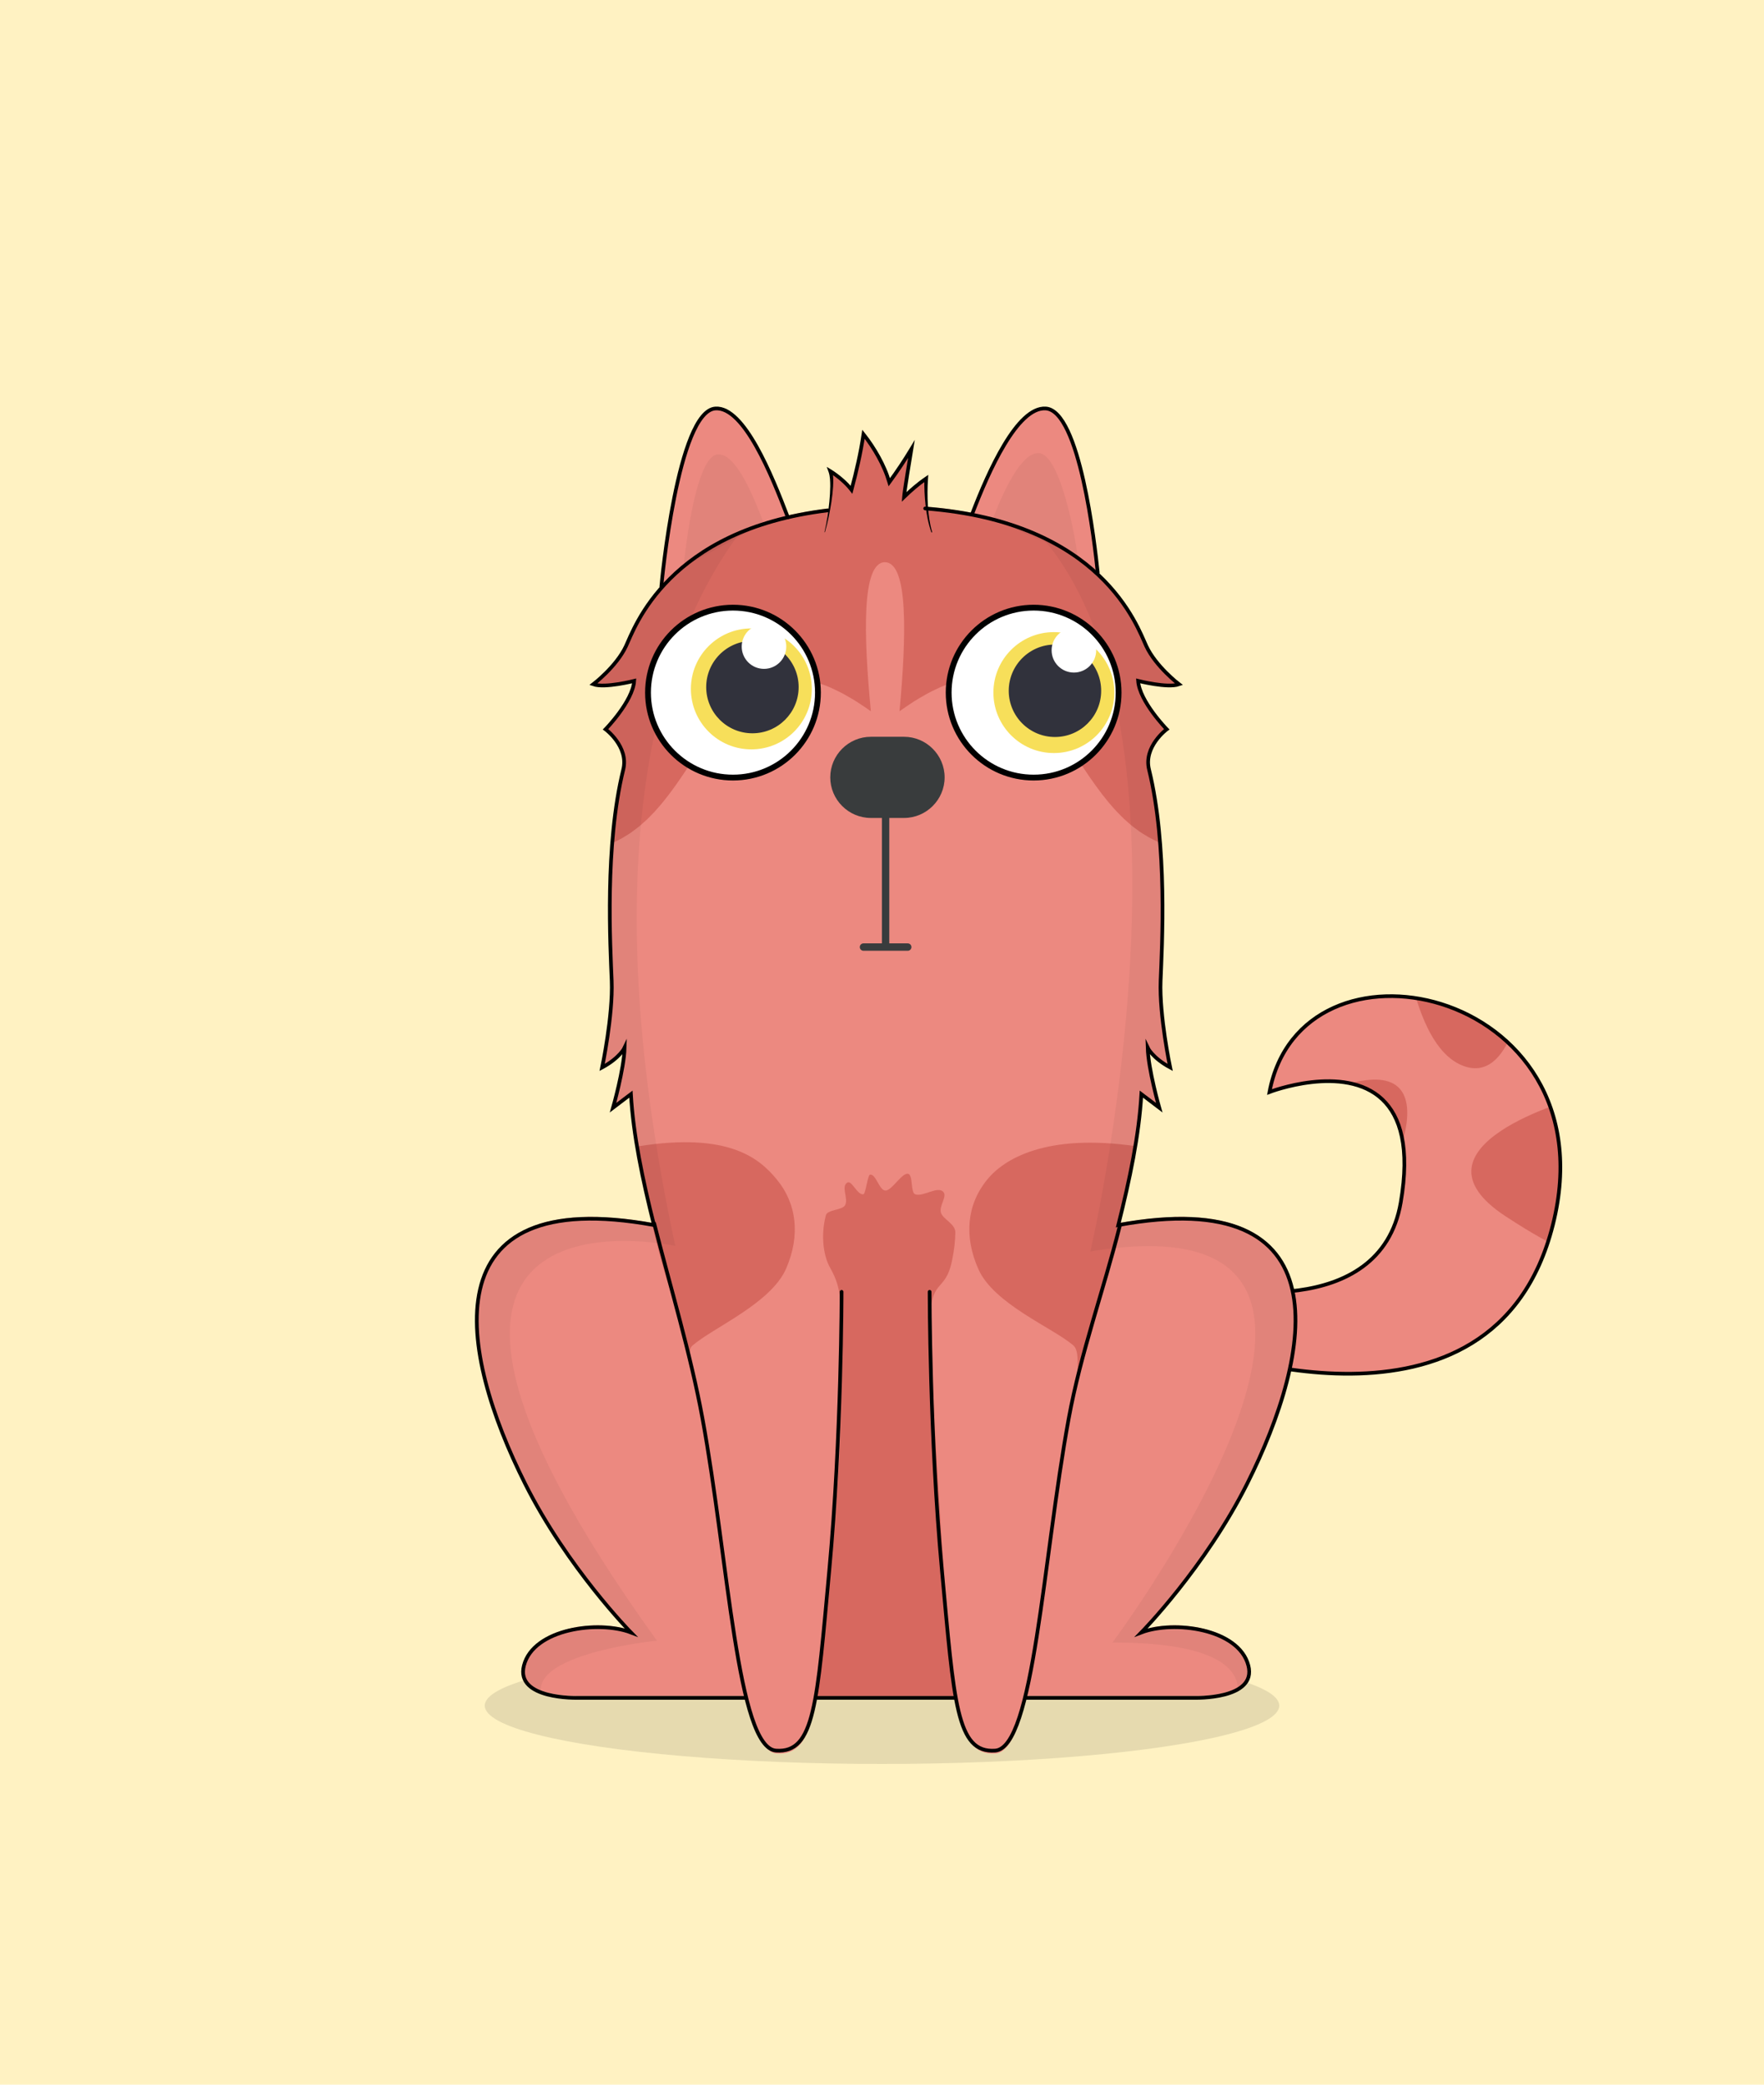 <?xml version="1.0" encoding="utf-8"?>
<!-- Generator: Adobe Illustrator 16.0.0, SVG Export Plug-In . SVG Version: 6.00 Build 0)  -->
<!DOCTYPE svg PUBLIC "-//W3C//DTD SVG 1.1//EN" "http://www.w3.org/Graphics/SVG/1.1/DTD/svg11.dtd">
<svg version="1.1" xmlns="http://www.w3.org/2000/svg" xmlns:xlink="http://www.w3.org/1999/xlink" x="0px" y="0px" width="242px"
	 height="286px" viewBox="0 0 242 286" enable-background="new 0 0 242 286" xml:space="preserve">
<g id="图层_2">
	<rect fill="#FFF2C2" width="242" height="286"/>
</g>
<g id="图层_3">
	<ellipse opacity="0.1" cx="121" cy="234" rx="54.5" ry="8"/>
</g>
<g id="图层_6">
	<g>
		<defs>
			<rect id="SVGID_1_" x="-1.498" y="25.666" width="246.995" height="246.994"/>
		</defs>
		<clipPath id="SVGID_2_">
			<use xlink:href="#SVGID_1_"  overflow="visible"/>
		</clipPath>
		<g clip-path="url(#SVGID_2_)">
			<defs>
				<rect id="SVGID_3_" x="-1.498" y="25.666" width="246.995" height="246.994"/>
			</defs>
			<clipPath id="SVGID_4_">
				<use xlink:href="#SVGID_3_"  overflow="visible"/>
			</clipPath>
			<path clip-path="url(#SVGID_4_)" fill="#D7685F" d="M213.036,168.048c-8.126,32.328-49.233,16.585-49.233,16.585l0.799-8.524
				c0.571,0.325,6.999,1.79,13.536,0.909c6.26-0.845,12.618-3.84,14.026-12.047c1.294-7.54-0.063-11.811-2.514-14.134
				c-5.242-4.974-15.491-1.02-15.491-1.02c2.185-11.585,13.498-15.204,23.524-12.087
				C208.133,140.979,217.183,151.547,213.036,168.048"/>
		</g>
		<g clip-path="url(#SVGID_2_)">
			<defs>
				<path id="SVGID_5_" d="M174.169,149.817c0,0,10.259-3.953,15.507,1.02c2.452,2.324,3.811,6.594,2.516,14.135
					c-1.41,8.206-7.774,11.202-14.04,12.046c-6.544,0.883-12.979-0.584-13.551-0.909l-0.8,8.524c0,0,41.15,15.742,49.285-16.585
					c4.15-16.501-4.909-27.068-15.37-30.318c-2.274-0.705-4.615-1.064-6.901-1.064C183.018,136.665,175.861,140.859,174.169,149.817
					"/>
			</defs>
			<clipPath id="SVGID_6_">
				<use xlink:href="#SVGID_5_"  overflow="visible"/>
			</clipPath>
			<path clip-path="url(#SVGID_6_)" fill="#EC8980" d="M192.382,126.388c0,0,1.013,16.703,8.107,19.738
				c7.093,3.036,8.613-11.135,8.613-11.64l7.092,16.195c0,0-24.319,6.58-9.626,16.197c14.692,9.615,14.692,5.061,15.706,2.023
				c1.014-3.036,15.2,10.63,3.04,13.16c-12.16,2.531-27.36,15.184-43.572,12.653c-16.213-2.53-33.439-2.53-28.373-13.16
				c5.067-10.627,10.641-15.689,22.799-14.172c12.16,1.519,1.52,9.11,7.094,4.556c5.573-4.556,16.213-24.801,4.56-23.788
				c-11.654,1.011-13.68,15.688-16.213,9.616c-2.533-6.074-22.293-23.789-2.027-25.812
				C189.849,129.93,192.382,126.388,192.382,126.388"/>
		</g>
		<g clip-path="url(#SVGID_2_)">
			<defs>
				<rect id="SVGID_7_" x="-1.498" y="25.666" width="246.995" height="246.994"/>
			</defs>
			<clipPath id="SVGID_8_">
				<use xlink:href="#SVGID_7_"  overflow="visible"/>
			</clipPath>
			<path clip-path="url(#SVGID_8_)" fill="none" stroke="#020100" stroke-width="0.506" stroke-miterlimit="10" d="
				M213.036,168.048c-8.126,32.328-49.233,16.585-49.233,16.585l0.799-8.524c0.571,0.325,6.999,1.79,13.536,0.909
				c6.26-0.845,12.618-3.84,14.026-12.047c1.294-7.54-0.063-11.811-2.514-14.134c-5.242-4.974-15.491-1.02-15.491-1.02
				c2.185-11.585,13.498-15.204,23.524-12.087C208.133,140.979,217.183,151.547,213.036,168.048z"/>
		</g>
		<g clip-path="url(#SVGID_2_)">
			<defs>
				<rect id="SVGID_9_" x="-1.498" y="25.666" width="246.995" height="246.994"/>
			</defs>
			<clipPath id="SVGID_10_">
				<use xlink:href="#SVGID_9_"  overflow="visible"/>
			</clipPath>
			<path clip-path="url(#SVGID_10_)" fill="#EC8980" d="M108.081,70.966c-2.205-5.779-5.99-15.155-9.914-14.927
				c-5.212,0.3-7.415,24.187-7.415,24.187l0.184-0.035"/>
			<path clip-path="url(#SVGID_10_)" fill="#EC8980" d="M150.794,79.511c-0.417-3.971-2.669-23.203-7.344-23.472
				c-3.893-0.227-7.832,8.597-10.062,14.421"/>
			<path clip-path="url(#SVGID_10_)" fill="#EC8980" d="M156.578,223.707c0,0,8.735-8.89,14.521-20.414
				c9.083-18.089,13.297-41.131-17.683-35.478c1.577-6.267,2.845-12.323,3.166-17.963c0,0,0.861,0.642,2.451,1.857
				c0,0-1.497-5.238-1.59-8.233c0,0,0.655,1.406,3.086,2.714c0,0-1.497-7.109-1.309-11.877c0.187-4.771,0.975-18.565-1.59-28.998
				c-0.775-3.146,2.432-5.518,2.432-5.518s-3.741-3.834-3.929-6.64c0,0,4.022,1.028,5.612,0.466c0,0-3.181-2.431-4.49-5.236
				c-1.31-2.808-6.781-19.083-35.688-19.083S87.19,85.58,85.88,88.388c-1.309,2.806-4.489,5.236-4.489,5.236
				c1.59,0.563,5.612-0.466,5.612-0.466c-0.187,2.806-3.928,6.64-3.928,6.64s3.206,2.371,2.432,5.518
				c-2.565,10.433-1.777,24.227-1.59,28.998c0.188,4.768-1.309,11.877-1.309,11.877c2.432-1.308,3.086-2.714,3.086-2.714
				c-0.094,2.995-1.589,8.233-1.589,8.233c1.589-1.216,2.449-1.857,2.449-1.857c0.323,5.64,1.592,11.696,3.167,17.963
				c-30.979-5.653-26.766,17.389-17.682,35.478c5.785,11.524,14.521,20.414,14.521,20.414c-4.419-1.685-13.368-0.542-14.681,4.533
				c-1.216,4.695,7.395,4.436,7.395,4.436H102.3c1.111,4.717,2.442,7.758,4.241,7.88c3.158,0.219,4.547-2.126,5.508-7.88h9.518h9.52
				c0.959,5.754,2.35,8.099,5.507,7.88c1.8-0.122,3.131-3.163,4.241-7.88h23.028c0,0,8.61,0.26,7.394-4.436
				C169.945,223.165,160.997,222.022,156.578,223.707"/>
			<path clip-path="url(#SVGID_10_)" fill="#D7685F" d="M113.902,173.964c1.684,2.947,1.519,5.062,1.519,12.146
				c0,4.908-0.101,11.455-0.412,16.353c-0.583,9.211-2.991,29.365-3.132,30.213h19.234c-0.804,0-3.543-46.542-3.543-50.613
				c0-7.087,2.059-4.409,3.037-9.11c0.301-1.448,0.445-2.733,0.455-3.873c0.009-1.194-1.713-1.814-1.973-2.708
				c-0.282-0.964,0.876-2.179,0.341-2.831c-0.745-0.915-2.806,0.721-3.885,0.3c-0.655-0.253-0.254-2.699-0.979-2.808
				c-0.854-0.13-2.184,2.274-3.07,2.304c-0.875,0.027-1.305-2.322-2.147-2.187c-0.301,0.048-0.598,2.633-0.89,2.69
				c-0.856,0.174-1.604-2.029-2.249-1.582c-0.851,0.587,0.228,2.195-0.282,3.102c-0.378,0.671-2.417,0.588-2.62,1.346
				C112.612,169.291,112.886,172.186,113.902,173.964"/>
		</g>
		<g clip-path="url(#SVGID_2_)">
			<defs>
				<path id="SVGID_11_" d="M116.815,67.196c-1.135-1.491-2.913-2.558-2.913-2.558c0.496,1.24-0.013,4.974-0.478,7.181l0.124-1.8
					C91.605,72.693,87.059,86.116,85.88,88.64c-1.309,2.808-4.489,5.238-4.489,5.238c1.59,0.562,5.611-0.467,5.611-0.467
					c-0.187,2.805-3.928,6.64-3.928,6.64s3.205,2.37,2.432,5.518c-2.565,10.433-1.777,24.228-1.591,28.997
					c0.188,4.77-1.308,11.878-1.308,11.878c2.431-1.309,3.086-2.713,3.086-2.713c-0.094,2.993-1.59,8.232-1.59,8.232
					c1.59-1.216,2.449-1.858,2.449-1.858c0.324,5.641,1.592,11.697,3.167,17.965c-30.979-5.654-26.765,17.388-17.681,35.479
					c5.784,11.521,14.521,20.413,14.521,20.413c-4.419-1.685-13.368-0.542-14.681,4.531c-1.216,4.697,7.394,4.437,7.394,4.437H102.3
					l0.018-0.255c1.092,4.495,2.4,7.375,4.15,7.493c5.321,0.364,5.622-6.537,7.305-24.776c1.683-18.24,1.683-38.161,1.683-38.161
					h12.075c0,0,0,19.921,1.683,38.161c1.684,18.239,1.984,25.141,7.307,24.776c1.807-0.123,3.141-3.19,4.255-7.94l0.06,0.702
					h23.028c0,0,8.61,0.261,7.394-4.437c-1.313-5.073-10.261-6.216-14.68-4.531c0,0,8.735-8.892,14.521-20.413
					c9.083-18.091,13.298-41.133-17.681-35.479c1.574-6.268,2.843-12.324,3.166-17.965c0,0,0.86,0.643,2.449,1.858
					c0,0-1.496-5.239-1.589-8.232c0,0,0.654,1.404,3.086,2.713c0,0-1.497-7.108-1.309-11.878c0.187-4.77,0.974-18.564-1.59-28.997
					c-0.774-3.147,2.432-5.518,2.432-5.518s-3.742-3.835-3.928-6.64c0,0,4.021,1.028,5.612,0.467c0,0-3.181-2.431-4.491-5.238
					c-1.22-2.612-6.056-16.911-30.075-18.856c-0.231-2.193-0.119-4.133-0.119-4.133c-1.519,1.013-3.037,2.531-3.037,2.531
					c0-0.507,1.013-6.58,1.013-6.58c-1.518,2.53-3.037,4.556-3.037,4.556c-1.012-3.544-3.542-6.58-3.542-6.58
					C117.951,63.121,116.815,67.196,116.815,67.196"/>
			</defs>
			<clipPath id="SVGID_12_">
				<use xlink:href="#SVGID_11_"  overflow="visible"/>
			</clipPath>
			<path clip-path="url(#SVGID_12_)" fill="#D7685F" d="M144.806,72.903c-1.341-0.759-2.743-1.445-4.189-2.07
				c-0.818-0.354-1.652-0.685-2.5-0.993c-5.034-1.824,3.892-10.273-1.945-10.263c-0.102,0,0.611-15.036-6.073-3.038
				c8.708-10.471-10.521,0-10.629,0c-5.835,0.012-5.096-0.32-10.123,1.52c-0.847,0.311-8.293,3.692-9.11,4.049
				c-1.444,0.63-2.711,3.793-4.05,4.556c-3.943,2.25-9.346,4.363-12.146,7.592c-1.619,1.866-6.44,0.915-7.592,3.037
				c-0.607,1.12-10.671,5.907-11.135,7.086c-1.343,3.414-0.006,15.442,0,19.233c0.007,3.384,16.077,6.414,18.69,11.942
				c0.043,0.025,0.082,0.048,0.125,0.072l0.009-0.04c0.431-0.188,0.849-0.397,1.255-0.625c0.135-0.077,0.26-0.165,0.393-0.244
				c0.266-0.161,0.534-0.32,0.791-0.498c0.149-0.103,0.289-0.22,0.434-0.326c0.231-0.172,0.463-0.341,0.685-0.523
				c0.146-0.118,0.282-0.247,0.423-0.372c0.214-0.187,0.43-0.372,0.638-0.57c0.136-0.13,0.267-0.267,0.4-0.402
				c0.204-0.206,0.409-0.409,0.607-0.622c0.127-0.139,0.25-0.283,0.375-0.423c0.198-0.224,0.396-0.443,0.588-0.674
				c0.114-0.138,0.225-0.279,0.338-0.419c0.199-0.246,0.397-0.493,0.591-0.744c0.095-0.123,0.188-0.251,0.281-0.375
				c0.209-0.278,0.418-0.559,0.621-0.842c0.071-0.099,0.139-0.198,0.21-0.298c0.23-0.326,0.46-0.652,0.686-0.984
				c0.022-0.031,0.045-0.065,0.067-0.097c1.547-2.275,2.997-4.629,4.527-6.729c0.027-0.04,0.055-0.076,0.081-0.114
				c0.236-0.322,0.476-0.637,0.716-0.945c0.048-0.06,0.095-0.119,0.142-0.178c0.229-0.289,0.46-0.568,0.694-0.841
				c0.061-0.07,0.122-0.142,0.183-0.211c0.226-0.258,0.456-0.507,0.688-0.749c0.071-0.074,0.142-0.147,0.214-0.217
				c0.229-0.23,0.46-0.451,0.695-0.663c0.081-0.072,0.162-0.142,0.243-0.212c0.233-0.203,0.472-0.396,0.713-0.577
				c0.086-0.066,0.174-0.13,0.262-0.192c0.243-0.172,0.489-0.339,0.74-0.492c0.094-0.057,0.189-0.108,0.286-0.162
				c0.252-0.144,0.509-0.278,0.772-0.398c0.102-0.047,0.206-0.087,0.308-0.131c0.266-0.111,0.534-0.214,0.811-0.301
				c0.108-0.032,0.22-0.06,0.329-0.09c0.28-0.077,0.564-0.145,0.858-0.194c0.114-0.019,0.233-0.031,0.349-0.046
				c0.298-0.039,0.601-0.071,0.912-0.082c0.121-0.005,0.245,0.002,0.366,0.003c0.319,0,0.642,0.008,0.976,0.04
				c0.124,0.01,0.254,0.035,0.378,0.052c0.343,0.044,0.69,0.094,1.049,0.171c0.126,0.029,0.261,0.069,0.389,0.102
				c0.369,0.092,0.744,0.189,1.13,0.319c0.127,0.041,0.261,0.097,0.389,0.145c0.403,0.143,0.81,0.296,1.232,0.481
				c0.121,0.053,0.249,0.119,0.371,0.177c0.442,0.203,0.889,0.417,1.354,0.667c0.108,0.059,0.225,0.131,0.334,0.191
				c0.49,0.272,0.987,0.559,1.504,0.885c0.076,0.049,0.158,0.107,0.234,0.156c0.561,0.36,1.13,0.738,1.722,1.164h0
				c-0.985-10.319-1.298-20.404,1.92-20.449v0.007c3.238-0.005,2.961,10.103,2.011,20.445h0c0.59-0.427,1.159-0.808,1.718-1.169
				c0.077-0.051,0.158-0.108,0.234-0.158c0.515-0.328,1.011-0.614,1.501-0.888c0.109-0.063,0.224-0.136,0.333-0.194
				c0.463-0.253,0.909-0.468,1.351-0.673c0.122-0.057,0.249-0.125,0.37-0.179c0.421-0.186,0.828-0.339,1.23-0.485
				c0.128-0.047,0.262-0.104,0.389-0.146c0.387-0.13,0.759-0.229,1.13-0.322c0.128-0.033,0.262-0.074,0.389-0.102
				c0.358-0.08,0.704-0.131,1.047-0.178c0.125-0.017,0.255-0.039,0.379-0.053c0.333-0.031,0.655-0.041,0.976-0.043
				c0.121,0,0.245-0.008,0.365-0.003c0.312,0.009,0.614,0.04,0.912,0.078c0.117,0.014,0.235,0.023,0.349,0.044
				c0.294,0.05,0.578,0.116,0.859,0.193c0.11,0.027,0.221,0.055,0.329,0.089c0.277,0.084,0.546,0.187,0.812,0.296
				c0.104,0.043,0.208,0.084,0.31,0.129c0.263,0.12,0.521,0.254,0.774,0.396c0.095,0.054,0.191,0.105,0.286,0.161
				c0.252,0.152,0.499,0.317,0.742,0.49c0.088,0.063,0.177,0.124,0.264,0.189c0.242,0.183,0.481,0.374,0.715,0.576
				c0.081,0.069,0.162,0.138,0.242,0.212c0.236,0.21,0.469,0.429,0.697,0.66c0.072,0.07,0.144,0.141,0.215,0.216
				c0.233,0.241,0.464,0.49,0.691,0.747c0.062,0.068,0.122,0.139,0.183,0.209c0.234,0.272,0.467,0.551,0.697,0.836
				c0.047,0.062,0.094,0.12,0.142,0.181c0.242,0.309,0.482,0.621,0.719,0.943c0.028,0.037,0.056,0.073,0.084,0.111
				c1.537,2.096,2.996,4.444,4.55,6.713c0.023,0.033,0.044,0.066,0.068,0.099c0.227,0.33,0.457,0.656,0.688,0.98
				c0.072,0.1,0.141,0.199,0.212,0.297c0.204,0.284,0.414,0.562,0.623,0.839c0.094,0.124,0.188,0.251,0.283,0.376
				c0.195,0.251,0.395,0.496,0.594,0.742c0.114,0.138,0.226,0.28,0.339,0.416c0.194,0.229,0.393,0.451,0.591,0.674
				c0.125,0.139,0.249,0.283,0.376,0.42c0.198,0.213,0.406,0.416,0.61,0.62c0.134,0.134,0.265,0.271,0.401,0.402
				c0.209,0.197,0.425,0.381,0.64,0.567c0.142,0.121,0.281,0.253,0.425,0.37c0.223,0.183,0.456,0.351,0.687,0.521
				c0.146,0.107,0.287,0.222,0.436,0.323c0.257,0.178,0.526,0.337,0.793,0.497c0.132,0.079,0.259,0.167,0.393,0.241
				c0.408,0.227,0.827,0.436,1.259,0.62l0.008,0.042c0.043-0.024,8.192,3.823,8.236,3.799c2.594-5.537,3.566-13.972,5.568-16.702
				C181.771,90.107,148.757,75.138,144.806,72.903"/>
		</g>
		<g clip-path="url(#SVGID_2_)">
			<defs>
				<rect id="SVGID_13_" x="-1.498" y="25.666" width="246.995" height="246.994"/>
			</defs>
			<clipPath id="SVGID_14_">
				<use xlink:href="#SVGID_13_"  overflow="visible"/>
			</clipPath>
			<path clip-path="url(#SVGID_14_)" fill="#D7685F" d="M147.813,189.148c0.019-2.2,0.207-3.915-0.584-4.59
				c-2.863-2.436-10.872-5.654-13.003-10.436c-2.008-4.503-1.582-8.868,1.198-12.286c2.233-2.748,7.948-6.412,20.488-4.575
				c-2.025,8.604-2.025,11.641-5.062,21.764C149.874,182.277,148.908,186.185,147.813,189.148"/>
			<path clip-path="url(#SVGID_14_)" fill="#D7685F" d="M95.174,189.148c-0.045-2.2-0.973-3.855-0.19-4.538
				c2.833-2.472,10.801-5.788,12.874-10.596c1.952-4.526,1.472-8.889-1.348-12.271c-2.269-2.721-6.411-6.472-18.928-4.482
				c1.013,8.098,3.037,16.197,5.061,21.764C93.828,182.283,94.043,186.197,95.174,189.148"/>
			
				<path clip-path="url(#SVGID_14_)" fill="none" stroke="#000000" stroke-width="0.506" stroke-linecap="round" stroke-miterlimit="10" d="
				M108.081,70.966c-2.205-5.779-5.99-15.155-9.914-14.927c-5.212,0.3-7.415,24.187-7.415,24.187l0.184-0.035"/>
			
				<path clip-path="url(#SVGID_14_)" fill="none" stroke="#000000" stroke-width="0.506" stroke-linecap="round" stroke-miterlimit="10" d="
				M150.597,78.557c-0.416-3.969-2.472-22.249-7.146-22.518c-3.893-0.227-7.832,8.597-10.062,14.421"/>
			<path clip-path="url(#SVGID_14_)" d="M127.763,73.008c-0.415-1.173-0.639-2.404-0.781-3.639
				c-0.135-1.239-0.198-2.477-0.174-3.733l0,0l0.393,0.225c-1.069,0.726-2.066,1.595-2.998,2.501l-0.484,0.469l0.052-0.648
				c0.049-0.615,0.142-1.126,0.222-1.688l0.258-1.646l0.536-3.288l0.467,0.173c-0.949,1.571-1.962,3.096-3.052,4.576l-0.298,0.404
				l-0.148-0.487c-0.179-0.587-0.377-1.17-0.627-1.735c-0.245-0.566-0.515-1.124-0.816-1.664c-0.596-1.082-1.285-2.13-2.052-3.087
				l0.445-0.127c-0.383,2.591-0.971,5.13-1.647,7.651l-0.132,0.491l-0.313-0.405c-0.382-0.496-0.829-0.949-1.311-1.362
				c-0.48-0.413-0.999-0.798-1.53-1.131l-0.002-0.001l0.365-0.312c0.231,0.769,0.185,1.479,0.155,2.195
				c-0.044,0.711-0.129,1.416-0.233,2.115c-0.218,1.399-0.485,2.788-0.887,4.144c-0.004,0.017-0.021,0.023-0.037,0.02
				c-0.016-0.004-0.024-0.021-0.02-0.037c0.328-1.365,0.52-2.765,0.664-4.16c0.066-0.698,0.113-1.398,0.12-2.095
				c0-0.687-0.02-1.415-0.23-1.992l-0.25-0.685l0.615,0.372l0.003,0.002c0.571,0.355,1.094,0.749,1.599,1.182
				c0.502,0.431,0.972,0.905,1.383,1.438l-0.445,0.084c0.669-2.496,1.256-5.031,1.633-7.586l0.086-0.576l0.359,0.451
				c0.8,0.999,1.491,2.054,2.105,3.165c0.309,0.554,0.585,1.126,0.837,1.71c0.257,0.581,0.463,1.186,0.649,1.797l-0.446-0.084
				c1.074-1.459,2.084-2.979,3.022-4.533l0.678-1.123l-0.211,1.296l-0.535,3.283l-0.256,1.644c-0.08,0.536-0.175,1.119-0.218,1.611
				l-0.431-0.179c0.96-0.932,1.959-1.807,3.075-2.562l0.427-0.291l-0.034,0.515v0.002c-0.087,1.214-0.09,2.449-0.02,3.675
				c0.078,1.225,0.235,2.45,0.583,3.629c0.01,0.032-0.008,0.065-0.039,0.077C127.808,73.057,127.774,73.039,127.763,73.008"/>
			
				<path clip-path="url(#SVGID_14_)" fill="none" stroke="#000000" stroke-width="0.506" stroke-linecap="round" stroke-miterlimit="10" d="
				M113.548,70.02C91.605,72.693,87.059,86.116,85.88,88.64c-1.309,2.808-4.49,5.238-4.49,5.238c1.59,0.562,5.612-0.467,5.612-0.467
				c-0.187,2.805-3.928,6.64-3.928,6.64s3.206,2.37,2.432,5.518c-2.565,10.433-1.777,24.228-1.59,28.997
				c0.188,4.77-1.309,11.878-1.309,11.878c2.431-1.309,3.086-2.713,3.086-2.713c-0.094,2.993-1.59,8.232-1.59,8.232
				c1.59-1.216,2.449-1.858,2.449-1.858c0.323,5.641,1.592,11.697,3.167,17.965c-30.979-5.654-26.765,17.388-17.682,35.478
				c5.785,11.522,14.52,20.414,14.52,20.414c-4.419-1.685-13.367-0.542-14.68,4.531c-1.215,4.697,7.394,4.437,7.394,4.437H102.3"/>
			
				<path clip-path="url(#SVGID_14_)" fill="none" stroke="#000000" stroke-width="0.506" stroke-linecap="round" stroke-miterlimit="10" d="
				M140.836,232.929h23.028c0,0,8.61,0.261,7.394-4.437c-1.313-5.073-10.261-6.216-14.68-4.531c0,0,8.735-8.892,14.521-20.414
				c9.083-18.09,13.298-41.132-17.682-35.478c1.577-6.268,2.845-12.324,3.166-17.965c0,0,0.861,0.643,2.451,1.858
				c0,0-1.497-5.239-1.589-8.232c0,0,0.654,1.404,3.086,2.713c0,0-1.497-7.108-1.309-11.878c0.187-4.77,0.974-18.564-1.59-28.997
				c-0.775-3.147,2.432-5.518,2.432-5.518s-3.741-3.834-3.929-6.64c0,0,4.022,1.028,5.612,0.467c0,0-3.181-2.431-4.49-5.238
				c-1.224-2.622-6.085-17.017-30.33-18.882"/>
			
				<path clip-path="url(#SVGID_14_)" fill="none" stroke="#000000" stroke-width="0.506" stroke-linecap="round" stroke-miterlimit="10" d="
				M153.633,168.144c-2.224,8.845-5.352,17.384-7.021,26.483c-3.544,19.318-4.77,45.176-10.09,45.54
				c-5.323,0.365-5.623-6.536-7.307-24.775c-1.684-18.24-1.684-38.162-1.684-38.162"/>
			
				<path clip-path="url(#SVGID_14_)" fill="none" stroke="#000000" stroke-width="0.506" stroke-linecap="round" stroke-miterlimit="10" d="
				M115.456,177.229c0,0,0,19.922-1.684,38.162c-1.684,18.239-1.985,25.14-7.306,24.775s-6.547-26.222-10.091-45.54
				c-1.643-8.952-4.417-18.063-6.625-26.777"/>
			<polyline clip-path="url(#SVGID_14_)" fill="none" stroke="#000000" stroke-width="0.506" stroke-miterlimit="10" points="
				112.05,232.929 121.568,232.929 131.087,232.929 			"/>
		</g>
		<g clip-path="url(#SVGID_2_)">
			<defs>
				<rect id="SVGID_15_" x="-1.498" y="25.666" width="246.995" height="246.994"/>
			</defs>
			<clipPath id="SVGID_16_">
				<use xlink:href="#SVGID_15_"  overflow="visible"/>
			</clipPath>
			<g opacity="0.05" clip-path="url(#SVGID_16_)">
				<g>
					<defs>
						<rect id="SVGID_17_" x="93.789" y="62.336" width="11.002" height="15.359"/>
					</defs>
					<clipPath id="SVGID_18_">
						<use xlink:href="#SVGID_17_"  overflow="visible"/>
					</clipPath>
					<path clip-path="url(#SVGID_18_)" d="M104.792,71.815c-1.401-3.669-3.803-9.622-6.294-9.477
						c-3.31,0.19-4.708,15.356-4.708,15.356l0.117-0.023"/>
				</g>
			</g>
			<g opacity="0.05" clip-path="url(#SVGID_16_)">
				<g>
					<defs>
						<rect id="SVGID_19_" x="136.171" y="62.166" width="11.642" height="14.113"/>
					</defs>
					<clipPath id="SVGID_20_">
						<use xlink:href="#SVGID_19_"  overflow="visible"/>
					</clipPath>
					<path clip-path="url(#SVGID_20_)" d="M147.813,76.279c-0.262-2.505-2.343-13.939-5.292-14.11
						c-2.456-0.141-4.941,5.426-6.35,9.1"/>
				</g>
			</g>
		</g>
		<g clip-path="url(#SVGID_2_)">
			<defs>
				<path id="SVGID_21_" d="M85.88,88.387c-1.309,2.807-4.489,5.237-4.489,5.237c1.59,0.563,5.611-0.466,5.611-0.466
					c-0.187,2.806-3.928,6.64-3.928,6.64s3.205,2.371,2.432,5.518c-2.565,10.433-1.777,24.227-1.591,28.998
					c0.188,4.768-1.308,11.877-1.308,11.877c2.431-1.309,3.086-2.714,3.086-2.714c-0.094,2.995-1.59,8.233-1.59,8.233
					c1.59-1.216,2.449-1.857,2.449-1.857c0.324,5.64,1.592,11.696,3.167,17.963c-30.979-5.653-26.765,17.389-17.681,35.478
					c5.784,11.524,14.521,20.415,14.521,20.415c-4.419-1.686-13.368-0.543-14.681,4.532c-1.216,4.695,7.394,4.436,7.394,4.436H102.3
					c1.111,4.717,2.442,7.758,4.241,7.881c3.159,0.218,4.548-2.127,5.508-7.881h9.518h0h9.52c0.959,5.754,2.349,8.099,5.507,7.881
					c1.799-0.123,3.131-3.164,4.241-7.881h23.028c0,0,8.61,0.26,7.394-4.436c-1.313-5.075-10.261-6.218-14.68-4.532
					c0,0,8.735-8.891,14.521-20.415c9.083-18.089,13.298-41.131-17.681-35.478c1.574-6.267,2.843-12.323,3.166-17.963
					c0,0,0.86,0.642,2.449,1.857c0,0-1.496-5.238-1.589-8.233c0,0,0.654,1.405,3.086,2.714c0,0-1.497-7.109-1.309-11.877
					c0.187-4.771,0.974-18.565-1.59-28.998c-0.774-3.146,2.432-5.518,2.432-5.518s-3.742-3.834-3.928-6.64
					c0,0,4.021,1.028,5.612,0.466c0,0-3.181-2.431-4.491-5.237c-1.309-2.807-6.781-19.081-35.688-19.081
					C92.662,69.306,87.19,85.58,85.88,88.387"/>
			</defs>
			<clipPath id="SVGID_22_">
				<use xlink:href="#SVGID_21_"  overflow="visible"/>
			</clipPath>
			<g opacity="0.05" clip-path="url(#SVGID_22_)">
				<g>
					<defs>
						<rect id="SVGID_23_" x="49.875" y="58.786" width="133.114" height="201.347"/>
					</defs>
					<clipPath id="SVGID_24_">
						<use xlink:href="#SVGID_23_"  overflow="visible"/>
					</clipPath>
					<path clip-path="url(#SVGID_24_)" d="M110.865,64.132c0,0-36.949,19.739-18.222,106.797c0,0-49.348-10.884-2.53,54.154
						c0,0-24.621,2.457-12.654,11.136c33.152,24.041,91.358-1.266,91.358-1.266s7.086-9.616-16.196-9.616
						c0,0,46.059-61.749-3.037-53.65c0,0,20.245-86.55-15.185-104.771c-8.263-4.249,24.295-3.038,24.295-3.038l24.294,146.274
						l-6.579,36.948c0,0-112.363,19.74-114.388,10.629c-2.024-9.11-12.147-48.589-12.147-48.589s11.135-89.081,10.629-93.636
						c-0.506-4.555,9.616-56.181,10.629-56.688C72.146,58.313,110.865,64.132,110.865,64.132"/>
				</g>
			</g>
		</g>
		<g clip-path="url(#SVGID_2_)">
			<defs>
				<rect id="SVGID_25_" x="-1.498" y="25.666" width="246.995" height="246.994"/>
			</defs>
			<clipPath id="SVGID_26_">
				<use xlink:href="#SVGID_25_"  overflow="visible"/>
			</clipPath>
			<path clip-path="url(#SVGID_26_)" fill="#FFFFFF" d="M100.555,83.365c-6.437,0-11.657,5.218-11.657,11.657
				c0,6.437,5.22,11.655,11.657,11.655c6.438,0,11.656-5.219,11.656-11.655C112.211,88.583,106.992,83.365,100.555,83.365"/>
			
				<circle clip-path="url(#SVGID_26_)" fill="none" stroke="#000000" stroke-width="0.797" stroke-linecap="round" stroke-linejoin="round" cx="100.555" cy="95.021" r="11.656"/>
			<path clip-path="url(#SVGID_26_)" fill="#F7DF5A" d="M111.371,94.511c0,4.582-3.714,8.296-8.295,8.296
				c-4.582,0-8.295-3.714-8.295-8.296s3.714-8.296,8.295-8.296C107.657,86.215,111.371,89.929,111.371,94.511"/>
			<path clip-path="url(#SVGID_26_)" fill="#31323C" d="M109.565,94.262c0,3.502-2.839,6.34-6.341,6.34
				c-3.501,0-6.341-2.838-6.341-6.34c0-3.503,2.839-6.341,6.341-6.341C106.727,87.921,109.565,90.759,109.565,94.262"/>
			<path clip-path="url(#SVGID_26_)" fill="#FFFFFF" d="M107.868,88.706c0,1.688-1.369,3.057-3.057,3.057
				c-1.688,0-3.057-1.369-3.057-3.057c0-1.688,1.37-3.058,3.057-3.058C106.5,85.648,107.868,87.018,107.868,88.706"/>
			<path clip-path="url(#SVGID_26_)" fill="#FFFFFF" d="M141.802,83.365c-6.438,0-11.657,5.218-11.657,11.657
				c0,6.437,5.22,11.655,11.657,11.655c6.437,0,11.656-5.219,11.656-11.655C153.458,88.583,148.239,83.365,141.802,83.365"/>
			
				<circle clip-path="url(#SVGID_26_)" fill="none" stroke="#000000" stroke-width="0.797" stroke-linecap="round" stroke-linejoin="round" cx="141.802" cy="95.021" r="11.656"/>
			<path clip-path="url(#SVGID_26_)" fill="#F7DF5A" d="M152.875,95.017c0,4.581-3.714,8.295-8.296,8.295s-8.295-3.714-8.295-8.295
				c0-4.582,3.713-8.296,8.295-8.296S152.875,90.435,152.875,95.017"/>
			<path clip-path="url(#SVGID_26_)" fill="#31323C" d="M151.069,94.768c0,3.502-2.839,6.341-6.341,6.341
				c-3.501,0-6.34-2.839-6.34-6.341s2.839-6.341,6.34-6.341C148.23,88.427,151.069,91.266,151.069,94.768"/>
			<path clip-path="url(#SVGID_26_)" fill="#FFFFFF" d="M150.383,89.213c0,1.688-1.368,3.057-3.056,3.057
				c-1.688,0-3.058-1.368-3.058-3.057c0-1.689,1.369-3.059,3.058-3.059C149.015,86.154,150.383,87.523,150.383,89.213"/>
			
				<line clip-path="url(#SVGID_26_)" fill="none" stroke="#393C3D" stroke-width="1.012" stroke-miterlimit="10" x1="121.494" y1="107.154" x2="121.494" y2="129.93"/>
			<path clip-path="url(#SVGID_26_)" fill="#393C3D" d="M124.024,112.216h-4.555c-3.062,0-5.567-2.506-5.567-5.568
				c0-3.061,2.505-5.567,5.567-5.567h4.555c3.063,0,5.568,2.507,5.568,5.567C129.592,109.71,127.086,112.216,124.024,112.216"/>
			
				<line clip-path="url(#SVGID_26_)" fill="none" stroke="#393C3D" stroke-width="1.012" stroke-linecap="round" stroke-miterlimit="10" x1="118.457" y1="129.93" x2="124.531" y2="129.93"/>
		</g>
	</g>
</g>
</svg>
